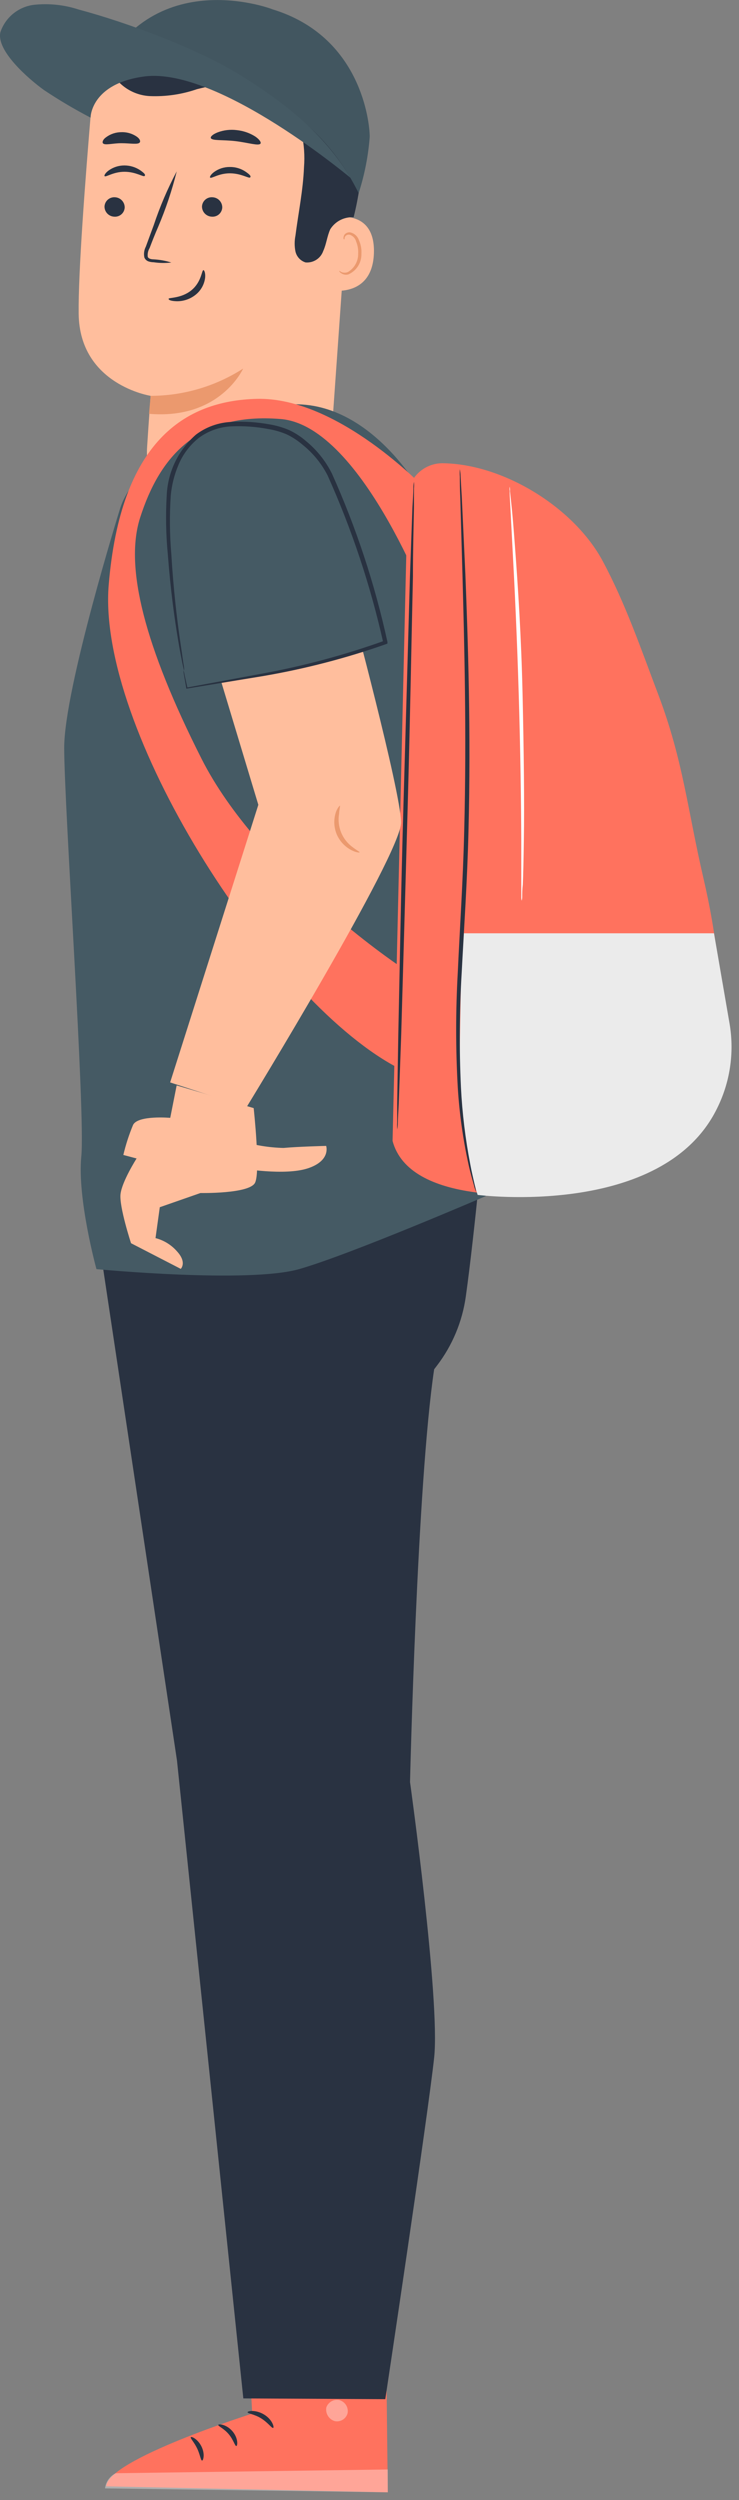 <svg width="94" height="318" viewBox="0 0 94 318" fill="none" xmlns="http://www.w3.org/2000/svg">
<rect x="0" y="0" width="94" height="318" fill="#808080" stroke="none"/>
<path d="M31.113 288.57L32.082 306.997C32.082 306.997 13.664 312.828 13.511 316.244L49.325 317.005L48.998 288.233L31.113 288.57Z" fill="#FF725E"/>
<g opacity="0.6">
<path opacity="0.6" d="M43.131 305.268C43.487 305.356 43.797 305.575 43.999 305.882C44.201 306.188 44.279 306.559 44.219 306.921C44.134 307.269 43.917 307.57 43.615 307.763C43.313 307.955 42.949 308.024 42.597 307.955C42.23 307.85 41.916 307.613 41.715 307.289C41.513 306.965 41.44 306.578 41.509 306.203C41.637 305.848 41.898 305.557 42.237 305.391C42.577 305.224 42.967 305.196 43.327 305.311" fill="white"/>
</g>
<g opacity="0.6">
<path opacity="0.6" d="M49.325 317.005V314.101L14.719 314.579C14.349 314.761 14.031 315.032 13.793 315.369C13.555 315.705 13.406 316.096 13.359 316.505L49.325 317.005Z" fill="white"/>
</g>
<path d="M31.494 306.823C31.494 306.997 32.376 307.063 33.247 307.617C34.117 308.172 34.586 308.89 34.749 308.814C34.912 308.738 34.629 307.726 33.562 307.095C32.495 306.464 31.451 306.66 31.494 306.823Z" fill="#293241"/>
<path d="M27.76 308.444C27.76 308.607 28.49 308.89 29.099 309.619C29.709 310.348 29.883 311.131 30.057 311.12C30.231 311.109 30.329 310.119 29.556 309.227C28.784 308.335 27.76 308.27 27.76 308.444Z" fill="#293241"/>
<path d="M25.703 312.969C25.866 312.969 26.095 312.121 25.627 311.175C25.159 310.228 24.342 309.858 24.266 310C24.19 310.141 24.712 310.652 25.082 311.436C25.453 312.219 25.529 312.948 25.703 312.969Z" fill="#293241"/>
<path d="M31.744 302.603C31.82 302.755 32.615 302.505 33.606 302.603C34.596 302.7 35.369 302.951 35.456 302.798C35.543 302.646 34.792 302.037 33.627 301.993C32.463 301.95 31.657 302.461 31.744 302.603Z" fill="#293241"/>
<path d="M61.788 142.705C61.538 143.455 60.471 156.139 59.252 164.896C58.807 168.101 57.54 171.137 55.573 173.708L55.224 174.164C53.047 188.719 52.155 226.662 52.155 226.662C52.155 226.662 56.008 254.391 55.224 261.712C54.441 269.033 49.009 305.159 49.009 305.159L30.95 305.061L22.513 223.932L12.89 159.827L50.99 152.484L61.788 142.705Z" fill="#293241"/>
<path d="M44.589 21.065L41.955 58.399C41.746 61.336 40.432 64.085 38.277 66.093C36.122 68.101 33.286 69.219 30.34 69.223V69.223C28.746 69.223 27.169 68.897 25.706 68.263C24.244 67.63 22.927 66.704 21.837 65.541C20.747 64.379 19.908 63.005 19.37 61.505C18.834 60.005 18.61 58.411 18.714 56.822C18.943 53.265 19.161 50.349 19.161 50.349C19.161 50.349 10.115 48.946 10.006 39.906C9.941 34.696 10.844 22.849 11.606 13.799C11.852 10.834 13.204 8.07 15.394 6.055C17.583 4.04 20.451 2.921 23.428 2.921H28.871C31.107 3.048 33.294 3.622 35.304 4.61C37.314 5.597 39.105 6.978 40.571 8.67C42.037 10.362 43.148 12.331 43.838 14.46C44.528 16.59 44.784 18.836 44.589 21.065V21.065Z" fill="#FFBE9D"/>
<path d="M19.161 50.349C23.334 50.341 27.418 49.136 30.928 46.879C30.928 46.879 28.021 53.406 18.954 52.634L19.161 50.349Z" fill="#EB996E"/>
<path d="M13.304 22.403C13.467 22.578 14.393 21.849 15.841 21.849C17.288 21.849 18.246 22.556 18.399 22.382C18.551 22.208 18.312 22.001 17.865 21.675C17.262 21.263 16.549 21.043 15.819 21.044C15.095 21.043 14.39 21.271 13.805 21.696C13.37 22.023 13.228 22.327 13.304 22.403Z" fill="#293241"/>
<path d="M25.692 26.254C25.689 26.592 25.818 26.918 26.052 27.162C26.286 27.405 26.606 27.548 26.944 27.56C27.108 27.573 27.273 27.553 27.43 27.502C27.586 27.45 27.731 27.367 27.855 27.259C27.978 27.15 28.079 27.018 28.151 26.869C28.223 26.721 28.264 26.56 28.272 26.396C28.275 26.06 28.147 25.736 27.916 25.492C27.684 25.248 27.367 25.104 27.031 25.09C26.866 25.077 26.7 25.097 26.543 25.148C26.386 25.2 26.241 25.282 26.116 25.391C25.992 25.499 25.89 25.631 25.817 25.78C25.744 25.928 25.702 26.089 25.692 26.254V26.254Z" fill="#293241"/>
<path d="M13.293 26.254C13.287 26.591 13.414 26.917 13.646 27.161C13.879 27.405 14.197 27.548 14.534 27.56C14.699 27.573 14.864 27.553 15.02 27.502C15.177 27.45 15.321 27.367 15.445 27.259C15.569 27.15 15.67 27.018 15.741 26.869C15.813 26.721 15.854 26.56 15.862 26.396C15.866 26.06 15.738 25.736 15.506 25.492C15.275 25.248 14.957 25.104 14.621 25.09C14.457 25.078 14.293 25.099 14.137 25.152C13.981 25.204 13.838 25.287 13.714 25.395C13.59 25.503 13.49 25.635 13.417 25.782C13.345 25.93 13.303 26.09 13.293 26.254V26.254Z" fill="#293241"/>
<path d="M26.726 22.588C26.889 22.762 27.815 22.034 29.262 22.044C30.71 22.055 31.668 22.741 31.82 22.567C31.973 22.392 31.733 22.186 31.287 21.87C30.685 21.449 29.965 21.228 29.23 21.239C28.51 21.232 27.808 21.457 27.227 21.881C26.791 22.208 26.65 22.512 26.726 22.588Z" fill="#293241"/>
<path d="M21.795 33.39C21.064 33.163 20.307 33.028 19.542 32.988C19.182 32.988 18.845 32.879 18.791 32.64C18.751 32.261 18.835 31.879 19.03 31.552C19.357 30.692 19.705 29.8 20.119 28.854C21.091 26.567 21.881 24.206 22.481 21.794C21.316 23.994 20.337 26.286 19.552 28.648C19.204 29.594 18.867 30.497 18.551 31.367C18.328 31.795 18.262 32.288 18.366 32.759C18.418 32.884 18.498 32.995 18.6 33.083C18.702 33.172 18.823 33.236 18.954 33.271C19.148 33.327 19.35 33.357 19.552 33.358C20.295 33.468 21.049 33.479 21.795 33.39V33.39Z" fill="#293241"/>
<path d="M25.877 34.358C25.648 34.358 25.648 35.849 24.353 36.915C23.058 37.981 21.457 37.829 21.447 38.003C21.436 38.177 21.806 38.296 22.481 38.318C23.364 38.329 24.224 38.028 24.908 37.47C25.575 36.928 26.001 36.147 26.095 35.294C26.149 34.718 25.975 34.348 25.877 34.358Z" fill="#293241"/>
<path d="M26.813 17.552C26.955 17.933 28.337 17.758 29.97 17.954C31.603 18.15 32.92 18.596 33.138 18.259C33.236 18.096 33.007 17.737 32.474 17.367C31.764 16.917 30.959 16.638 30.122 16.551C29.291 16.445 28.446 16.546 27.662 16.845C27.064 17.084 26.759 17.378 26.813 17.552Z" fill="#293241"/>
<path d="M13.086 18.215C13.326 18.531 14.284 18.215 15.438 18.215C16.592 18.215 17.615 18.433 17.789 18.096C17.887 17.943 17.789 17.628 17.31 17.323C16.74 16.959 16.07 16.78 15.394 16.812C14.716 16.822 14.058 17.042 13.511 17.443C13.086 17.737 12.989 18.063 13.086 18.215Z" fill="#293241"/>
<path d="M41.541 27.843C41.694 27.777 47.757 26.015 47.561 32.194C47.365 38.373 41.193 36.893 41.193 36.719C41.193 36.545 41.541 27.843 41.541 27.843Z" fill="#FFBE9D"/>
<path d="M43.153 34.435C43.153 34.435 43.261 34.511 43.435 34.609C43.694 34.712 43.982 34.712 44.241 34.609C44.65 34.37 44.988 34.026 45.22 33.613C45.452 33.2 45.568 32.733 45.558 32.259C45.587 31.731 45.498 31.203 45.297 30.714C45.246 30.52 45.148 30.34 45.011 30.192C44.874 30.044 44.703 29.932 44.513 29.866C44.391 29.829 44.26 29.836 44.143 29.886C44.025 29.935 43.929 30.024 43.871 30.138C43.784 30.301 43.871 30.431 43.784 30.442C43.697 30.453 43.653 30.334 43.718 30.083C43.733 30.006 43.762 29.933 43.805 29.868C43.848 29.802 43.904 29.746 43.969 29.703C44.054 29.64 44.151 29.596 44.254 29.572C44.357 29.547 44.463 29.544 44.568 29.561C44.818 29.62 45.05 29.742 45.24 29.915C45.431 30.088 45.574 30.307 45.656 30.551C45.903 31.096 46.012 31.694 45.972 32.292C45.986 32.842 45.837 33.384 45.542 33.849C45.247 34.313 44.821 34.68 44.317 34.902C44.15 34.95 43.974 34.958 43.803 34.923C43.633 34.889 43.473 34.815 43.337 34.707C43.163 34.587 43.131 34.446 43.153 34.435Z" fill="#EB996E"/>
<path d="M44.981 27.636C44.395 27.599 43.809 27.721 43.286 27.989C42.763 28.257 42.322 28.661 42.009 29.159C41.607 30.04 41.52 31.041 41.117 31.922C40.958 32.381 40.65 32.775 40.242 33.039C39.833 33.303 39.348 33.423 38.864 33.38C38.544 33.28 38.258 33.097 38.032 32.851C37.806 32.604 37.65 32.303 37.579 31.976C37.448 31.319 37.448 30.643 37.579 29.985C37.949 27.092 38.548 24.231 38.668 21.283C38.897 18.366 38.253 15.446 36.817 12.896C36.09 11.632 35.034 10.587 33.762 9.873C32.49 9.159 31.048 8.801 29.589 8.838C27.673 8.991 25.91 9.991 23.994 10.252C22.858 10.405 21.703 10.296 20.617 9.934C19.53 9.572 18.54 8.967 17.724 8.164C17.346 7.865 16.954 7.585 16.548 7.326C16.575 6.638 16.802 5.973 17.201 5.412C20.989 1.909 27.815 0.93 32.811 2.148C35.362 2.782 37.744 3.965 39.79 5.614C41.836 7.264 43.496 9.341 44.655 11.699C46.832 16.377 46.168 22.893 44.981 27.636Z" fill="#293241"/>
<path d="M22.154 5.162C25.572 5.303 32.093 6.597 34.782 8.708C35.108 8.958 35.446 9.371 35.228 9.719C35.01 10.068 34.705 9.981 34.401 9.97C31.249 10.114 28.12 10.573 25.061 11.34C23.124 12.01 21.078 12.309 19.03 12.222C18.004 12.165 17.011 11.842 16.148 11.285C15.286 10.728 14.583 9.956 14.11 9.045L13.25 9.361C14.251 7.958 15.595 6.836 17.154 6.101C18.713 5.366 20.435 5.042 22.154 5.162V5.162Z" fill="#293241"/>
<path d="M11.508 12.385C13.362 10.662 15.728 9.592 18.246 9.339C26.062 8.675 38.929 11.079 45.623 24.568C46.372 22.246 46.843 19.843 47.028 17.41C47.028 15.572 45.939 4.629 34.662 1.191C34.662 1.158 17.68 -5.325 11.508 12.385Z" fill="#455A64"/>
<g opacity="0.2">
<path opacity="0.2" d="M11.508 12.385C13.482 10.307 16.187 9.078 19.052 8.958C26.051 8.643 39.277 11.852 45.623 24.535C46.372 22.213 46.843 19.811 47.028 17.378C47.028 15.539 45.939 4.596 34.662 1.158C34.662 1.158 17.68 -5.325 11.508 12.385Z" fill="black"/>
</g>
<path d="M44.568 22.61C41.193 16.943 36.142 13.037 30.688 9.632C25.235 6.228 16.211 2.866 10.006 1.213C8.169 0.61 6.224 0.406 4.302 0.614C3.341 0.735 2.433 1.123 1.682 1.735C0.931 2.346 0.368 3.157 0.056 4.074C-0.531 6.423 3.627 10.035 5.586 11.449C7.499 12.727 9.479 13.9 11.519 14.963C11.519 14.963 11.519 10.611 18.42 9.719C27.902 8.545 44.861 22.86 44.568 22.61Z" fill="#455A64"/>
<path d="M15.264 64.719C15.264 64.719 8.166 87.564 8.166 95.113C8.166 102.662 10.877 141.66 10.343 147.078C9.81 152.495 12.27 161.426 12.27 161.426C12.27 161.426 31.559 163.264 38.036 161.426C44.513 159.588 61.788 152.136 61.788 152.136L54.277 63.773C54.277 63.773 47.256 49.98 35.772 51.546C24.288 53.112 16.755 59.9 15.264 64.719Z" fill="#455A64"/>
<path d="M41.487 145.751C41.487 145.751 42.118 147.622 39.168 148.601C36.218 149.58 30.612 148.601 30.612 148.601V145.12C32.377 145.665 34.209 145.965 36.055 146.012C37.927 145.838 41.487 145.751 41.487 145.751Z" fill="#FFBE9D"/>
<path d="M54.038 62.12C54.038 62.12 43.022 50.48 32.681 50.73C23.482 50.959 15.34 56.169 13.827 74.401C12.314 92.633 33.954 126.681 50.163 135.58L50.663 122.765C50.663 122.765 32.855 110.799 25.627 96.494C18.399 82.19 15.83 72.16 17.811 65.883C20.304 58.073 25.115 52.427 35.707 53.297C46.298 54.168 55.17 78.698 55.17 78.698L54.038 62.12Z" fill="#FF725E"/>
<path d="M51.85 63.273C51.87 62.114 52.344 61.008 53.17 60.195C53.997 59.381 55.109 58.924 56.27 58.921C64.064 58.998 73.022 64.578 76.658 71.355C79.576 76.794 81.557 82.614 83.745 88.379C86.912 96.777 87.446 102.967 89.481 111.724C91.06 118.534 92.322 127.084 91.049 133.97C90.33 137.918 90.091 142.226 87.37 145.185C84.648 148.144 79.39 150.624 75.243 151.255C67.09 152.495 52.057 153.083 49.934 145.12L51.85 63.273Z" fill="#FF725E"/>
<path d="M44.555 76.711C44.555 76.711 50.946 100.54 51.016 104.58C51.086 108.619 31.353 140.837 31.353 140.837L21.642 137.677L32.86 102.366L26.321 80.688C26.321 80.688 41.104 76.678 44.555 76.711Z" fill="#FFBE9D"/>
<path d="M21.654 142.183C21.654 142.183 17.561 141.824 16.929 143.075C16.412 144.315 15.997 145.596 15.688 146.904L17.375 147.35C17.375 147.35 15.503 150.287 15.329 151.897C15.155 153.507 16.668 158.13 16.668 158.13L22.992 161.393C22.992 161.393 23.82 160.588 22.513 159.163C21.793 158.34 20.841 157.752 19.781 157.477L20.325 153.55L25.496 151.745C25.496 151.745 31.733 151.864 32.441 150.439C33.149 149.014 32.267 140.943 32.267 140.943L22.47 138.06L21.654 142.183Z" fill="#FFBE9D"/>
<path d="M24.582 55.756C27.103 54.177 30.098 53.53 33.047 53.927C35.996 54.325 38.712 55.741 40.725 57.931C42.087 59.376 43.247 60.996 44.176 62.75C46.908 68.189 49.934 81.95 49.934 81.95C49.934 81.95 35.239 85.79 30.079 86.4C26.704 86.791 23.776 87.433 23.776 87.433L21.73 78.665C21.73 78.665 17.789 66.395 20.042 61.935C21.436 59.215 22.437 57.126 24.582 55.756Z" fill="#455A64"/>
<path d="M23.33 85.246C23.337 85.44 23.359 85.633 23.395 85.823C23.471 86.236 23.569 86.791 23.689 87.498V87.585H23.765L33.497 85.986C38.794 85.078 44.005 83.724 49.074 81.939L49.281 81.863V81.646C47.674 74.281 45.306 67.103 42.216 60.227C41.427 58.647 40.314 57.249 38.951 56.126C38.294 55.553 37.561 55.073 36.773 54.701C35.984 54.367 35.158 54.127 34.313 53.983C32.695 53.684 31.047 53.578 29.404 53.667C27.784 53.741 26.225 54.302 24.93 55.277C23.818 56.245 22.915 57.429 22.275 58.757C21.635 60.085 21.272 61.528 21.207 63.001C21.059 65.513 21.107 68.034 21.349 70.539C21.697 75.13 22.22 78.817 22.644 81.352C22.851 82.614 23.047 83.593 23.177 84.257L23.341 85.007C23.355 85.097 23.381 85.185 23.417 85.268C23.429 85.182 23.429 85.094 23.417 85.007C23.417 84.8 23.352 84.55 23.308 84.246C23.21 83.528 23.069 82.549 22.884 81.319C22.524 78.774 22.067 75.086 21.795 70.517C21.582 68.035 21.557 65.541 21.719 63.055C21.841 61.687 22.18 60.347 22.72 59.084C23.283 57.755 24.17 56.588 25.3 55.691C26.48 54.822 27.887 54.316 29.35 54.233C30.95 54.157 32.554 54.27 34.128 54.57C34.929 54.702 35.711 54.928 36.458 55.245C37.201 55.6 37.893 56.054 38.515 56.593C39.836 57.656 40.916 58.987 41.683 60.499C44.753 67.335 47.124 74.464 48.758 81.776L48.933 81.483C43.891 83.293 38.711 84.69 33.443 85.66L23.765 87.455L23.852 87.52C23.7 86.824 23.58 86.28 23.482 85.856C23.453 85.648 23.402 85.444 23.33 85.246V85.246Z" fill="#293241"/>
<path d="M43.229 102.467C43.229 102.467 42.88 102.76 42.684 103.435C42.427 104.317 42.477 105.26 42.826 106.111C43.191 106.966 43.836 107.671 44.655 108.112C45.275 108.439 45.743 108.471 45.743 108.406C45.743 108.341 45.384 108.156 44.883 107.775C44.221 107.3 43.705 106.648 43.395 105.894C43.086 105.14 42.994 104.314 43.131 103.511C43.163 102.891 43.305 102.51 43.229 102.467Z" fill="#EB996E"/>
<path d="M50.533 143.651C50.577 143.374 50.602 143.094 50.609 142.814C50.609 142.215 50.674 141.41 50.718 140.42C50.794 138.245 50.903 135.275 51.034 131.598C51.251 124.092 51.545 113.823 51.861 102.477C52.176 91.132 52.351 80.852 52.525 73.346C52.525 69.669 52.623 66.667 52.656 64.524C52.656 63.523 52.656 62.729 52.656 62.12C52.684 61.841 52.684 61.56 52.656 61.282C52.605 61.558 52.58 61.839 52.579 62.12C52.579 62.718 52.514 63.523 52.46 64.524C52.383 66.699 52.275 69.658 52.144 73.346C51.937 80.852 51.643 91.121 51.317 102.467C50.99 113.812 50.827 124.071 50.663 131.576C50.598 135.264 50.555 138.267 50.522 140.41C50.522 141.41 50.522 142.204 50.522 142.814C50.5 143.093 50.504 143.373 50.533 143.651V143.651Z" fill="#293241"/>
<path d="M90.831 118.708H58.73L58.425 137.092C58.416 137.762 58.467 138.432 58.577 139.093C58.708 143.47 59.44 147.807 60.754 151.984C60.754 151.984 84.267 155.019 91.18 141.04C92.853 137.714 93.424 133.943 92.812 130.271L90.82 118.708" fill="#EBEBEB"/>
<path d="M58.49 59.672C58.467 59.987 58.467 60.303 58.49 60.618C58.49 61.282 58.49 62.174 58.545 63.305C58.61 65.688 58.708 69.049 58.828 73.172C59.045 81.515 59.372 93.035 59.045 105.752C58.893 112.115 58.479 118.164 58.229 123.679C57.955 128.563 57.955 133.459 58.229 138.343C58.433 141.637 58.892 144.91 59.6 148.133C59.84 149.221 60.112 150.145 60.275 150.733C60.344 151.039 60.443 151.338 60.569 151.625C60.528 151.317 60.466 151.011 60.384 150.711C60.254 150.113 60.025 149.232 59.818 148.089C59.194 144.858 58.797 141.586 58.632 138.299C58.406 133.427 58.439 128.547 58.73 123.679C59.013 118.175 59.437 112.115 59.59 105.741C59.916 93.003 59.524 81.472 59.198 73.106C59.013 68.984 58.849 65.622 58.741 63.24C58.675 62.152 58.621 61.217 58.588 60.553C58.58 60.257 58.547 59.962 58.49 59.672V59.672Z" fill="#293241"/>
<path d="M64.826 61.902C64.802 62.079 64.802 62.258 64.826 62.435C64.826 62.848 64.847 63.36 64.891 63.969C64.967 65.394 65.065 67.297 65.185 69.615C65.446 74.368 65.762 80.95 65.979 88.216C66.197 95.483 66.284 102.075 66.306 106.85C66.306 109.167 66.306 111.071 66.306 112.496C66.306 113.105 66.306 113.584 66.306 114.03C66.294 114.209 66.312 114.39 66.36 114.563C66.406 114.4 66.428 114.232 66.426 114.063C66.426 113.649 66.426 113.138 66.502 112.529C66.556 111.202 66.6 109.265 66.632 106.883C66.709 102.108 66.632 95.515 66.469 88.238C66.306 80.96 65.871 74.379 65.511 69.615C65.337 67.243 65.174 65.263 65.032 63.99L64.869 62.457C64.888 62.271 64.873 62.083 64.826 61.902V61.902Z" fill="white"/>
</svg>
